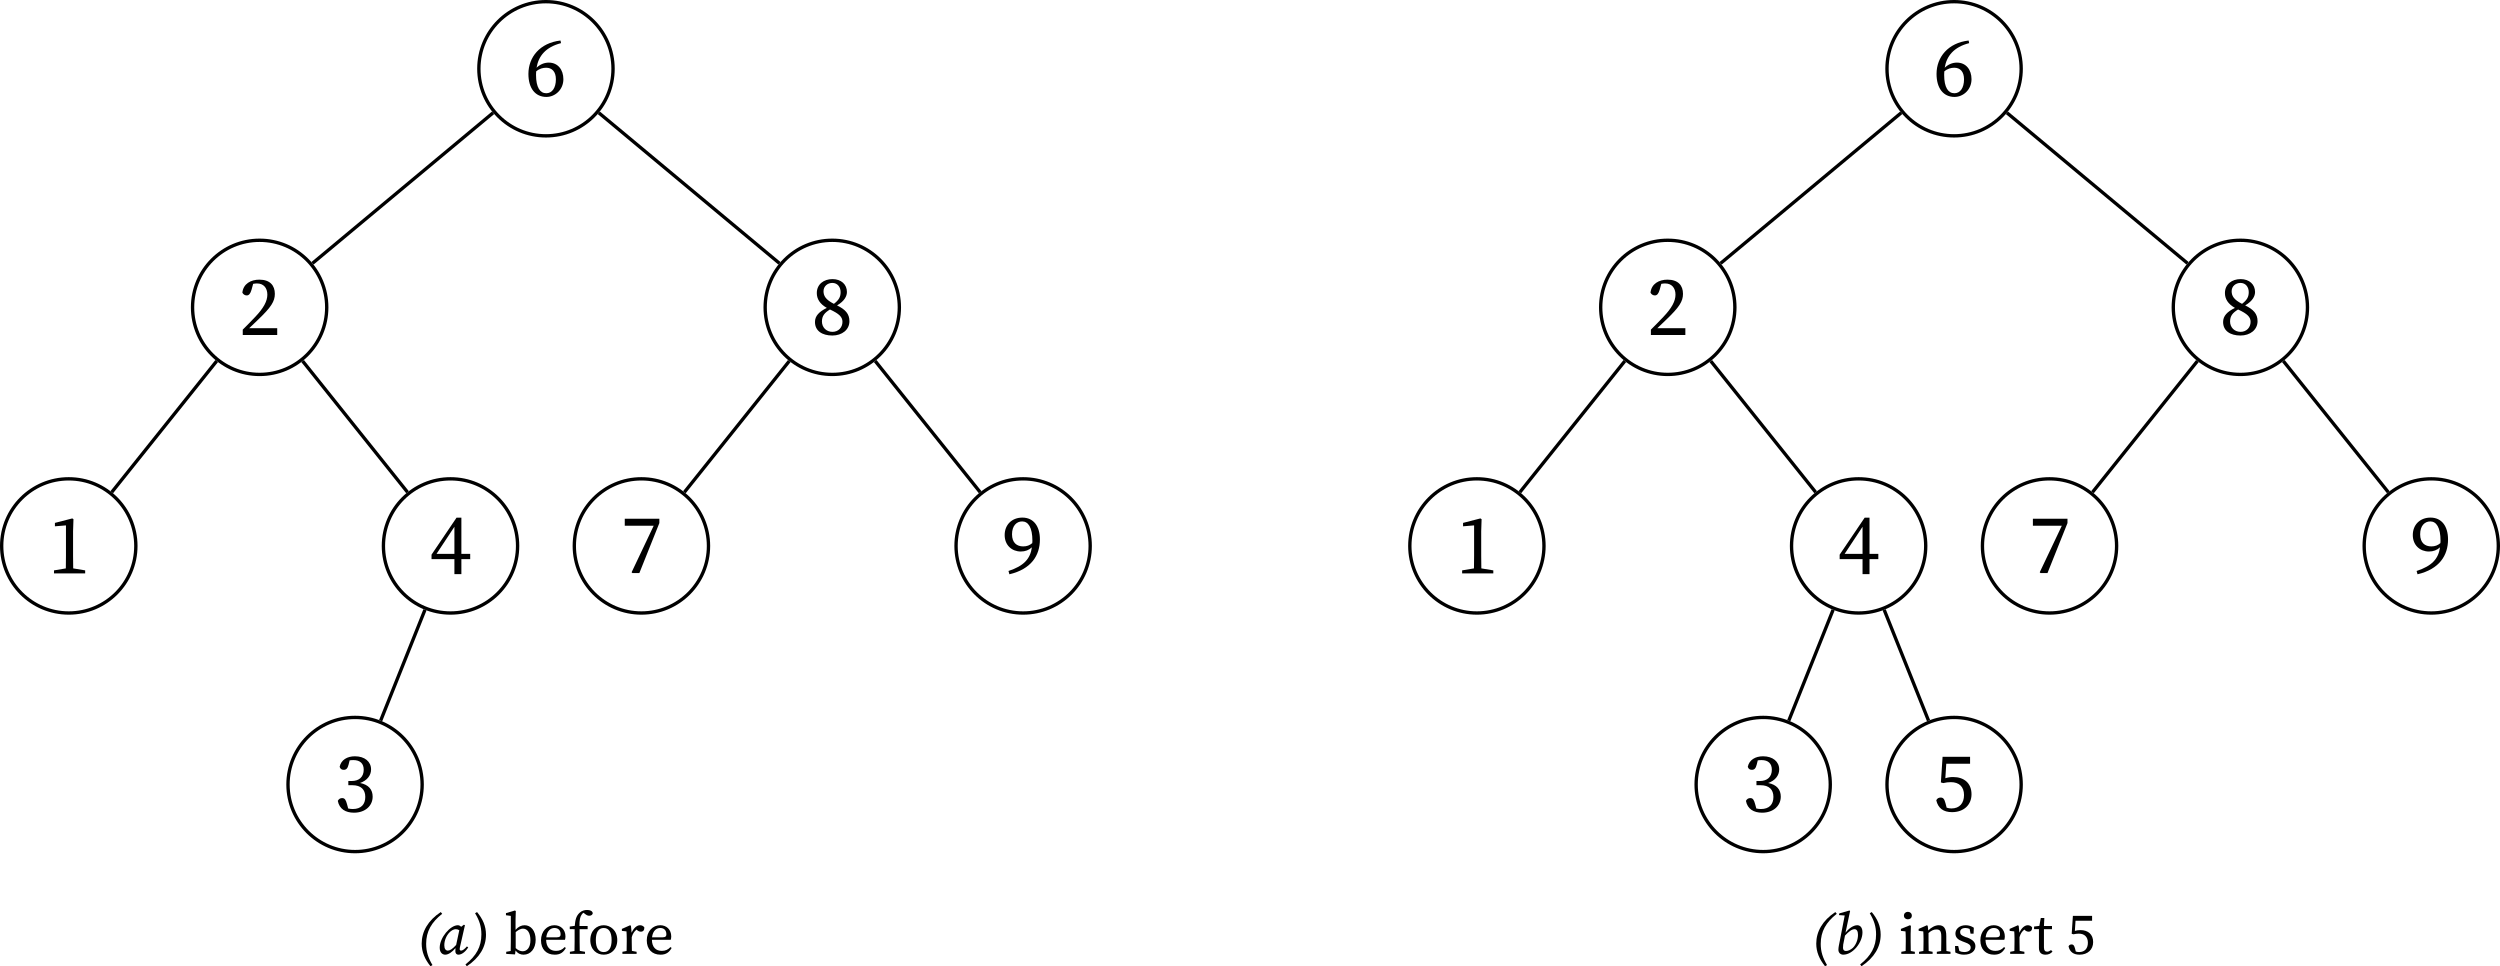 <?xml version="1.0" encoding="UTF-8" standalone="no"?>
<svg
   width="297.027pt"
   height="114.802pt"
   viewBox="0 0 297.027 114.802"
   version="1.1"
   id="svg71"
   sodipodi:docname="algo-insert-op-for-BST.pdf"
   xmlns:inkscape="http://www.inkscape.org/namespaces/inkscape"
   xmlns:sodipodi="http://sodipodi.sourceforge.net/DTD/sodipodi-0.dtd"
   xmlns:xlink="http://www.w3.org/1999/xlink"
   xmlns="http://www.w3.org/2000/svg"
   xmlns:svg="http://www.w3.org/2000/svg">
  <sodipodi:namedview
     id="namedview71"
     pagecolor="#ffffff"
     bordercolor="#000000"
     borderopacity="0.25"
     inkscape:showpageshadow="2"
     inkscape:pageopacity="0.0"
     inkscape:pagecheckerboard="0"
     inkscape:deskcolor="#d1d1d1"
     inkscape:document-units="pt" />
  <defs
     id="defs23">
    <g
       id="g23">
      <g
         id="glyph-0-0">
        <path
           d="m 1.312,-2.5 c 0,-0.125 0,-0.281 0.016,-0.406 0.375,-0.328 0.797,-0.438 1.188,-0.438 0.688,0 1.156,0.453 1.156,1.375 0,1.047 -0.469,1.656 -1.141,1.656 -0.734,0 -1.219,-0.672 -1.219,-2.188 z m 1.234,2.625 c 1.016,0 2.016,-0.844 2.016,-2.109 0,-1.125 -0.656,-1.969 -1.734,-1.969 -0.547,0 -1.047,0.219 -1.453,0.609 C 1.609,-4.75 2.469,-5.797 4.281,-6.266 l -0.062,-0.312 c -2.438,0.281 -3.812,1.969 -3.812,3.969 0,1.703 0.812,2.734 2.141,2.734 z m 0,0"
           id="path1" />
      </g>
      <g
         id="glyph-0-1">
        <path
           d="m 0.484,0 h 4.094 V -0.812 H 1.25 C 1.656,-1.203 2.047,-1.578 2.328,-1.844 3.859,-3.312 4.297,-4 4.297,-4.891 c 0,-0.984 -0.562,-1.688 -1.844,-1.688 -1,0 -1.906,0.484 -2.016,1.547 0.109,0.203 0.297,0.328 0.516,0.328 0.266,0 0.438,-0.203 0.578,-0.688 l 0.188,-0.688 C 1.906,-6.125 2.078,-6.125 2.203,-6.125 c 0.734,0 1.203,0.516 1.203,1.328 0,0.781 -0.453,1.609 -1.453,2.656 -0.422,0.453 -0.938,0.969 -1.469,1.5 z m 0,0"
           id="path2" />
      </g>
      <g
         id="glyph-0-2">
        <path
           d="M 0.734,0 H 4.438 V -0.359 L 3.016,-0.594 C 3.016,-1.094 3,-1.609 3,-2.109 V -5 L 3.047,-6.438 2.906,-6.531 0.844,-6 v 0.406 l 1.312,-0.109 v 3.594 c 0,0.5 0,1.016 -0.016,1.516 l -1.406,0.234 z m 0,0"
           id="path3" />
      </g>
      <g
         id="glyph-0-3">
        <path
           d="M 2.953,0.156 H 3.781 V -1.625 H 4.828 V -2.25 H 3.781 V -6.547 H 3.203 L 0.234,-2.156 V -1.625 h 2.719 z m -2.125,-2.406 2.125,-3.219 V -2.25 Z m 0,0"
           id="path4" />
      </g>
      <g
         id="glyph-0-4">
        <path
           d="m 2.359,0.125 c 1.344,0 2.219,-0.828 2.219,-1.906 0,-0.828 -0.469,-1.422 -1.5,-1.625 0.828,-0.281 1.312,-0.891 1.312,-1.609 0,-0.922 -0.75,-1.562 -1.922,-1.562 -0.906,0 -1.641,0.422 -1.812,1.25 0.078,0.266 0.266,0.359 0.484,0.359 0.328,0 0.469,-0.203 0.578,-0.625 l 0.125,-0.5 C 2.031,-6.125 2.172,-6.125 2.297,-6.125 c 0.781,0 1.219,0.406 1.219,1.141 0,0.844 -0.531,1.344 -1.422,1.344 H 1.688 v 0.5 h 0.484 c 1.016,0 1.531,0.516 1.531,1.391 0,0.891 -0.5,1.438 -1.484,1.438 -0.141,0 -0.328,-0.016 -0.547,-0.062 L 1.531,-0.891 c -0.141,-0.5 -0.25,-0.719 -0.578,-0.719 -0.219,0 -0.391,0.094 -0.516,0.328 C 0.625,-0.297 1.375,0.125 2.359,0.125 Z m 0,0"
           id="path5" />
      </g>
      <g
         id="glyph-0-5">
        <path
           d="M 1.453,-5.141 C 1.453,-5.734 1.938,-6.125 2.5,-6.125 c 0.625,0 0.984,0.5 0.984,1.094 0,0.562 -0.203,0.938 -0.797,1.391 -1,-0.5 -1.234,-0.969 -1.234,-1.5 z M 2.5,0.125 c 1.156,0 2.031,-0.688 2.031,-1.703 0,-0.875 -0.484,-1.391 -1.469,-1.875 0.906,-0.531 1.172,-1.125 1.172,-1.594 0,-0.891 -0.672,-1.531 -1.719,-1.531 -1.031,0 -1.859,0.609 -1.859,1.656 0,0.688 0.344,1.281 1.188,1.766 C 0.922,-2.703 0.438,-2.203 0.438,-1.484 0.438,-0.422 1.297,0.125 2.5,0.125 Z M 1.266,-1.547 c 0,-0.656 0.312,-1.031 0.953,-1.422 1.109,0.516 1.484,0.891 1.484,1.469 0,0.656 -0.469,1.188 -1.188,1.188 -0.734,0 -1.25,-0.531 -1.25,-1.234 z m 0,0"
           id="path6" />
      </g>
      <g
         id="glyph-0-6">
        <path
           d="M 1.422,0 H 2.25 L 4.625,-5.938 V -6.453 H 0.516 V -5.625 h 3.438 l -2.625,5.531 z m 0,0"
           id="path7" />
      </g>
      <g
         id="glyph-0-7">
        <path
           d="m 1.172,-4.594 c 0,-1.016 0.547,-1.531 1.203,-1.531 0.719,0 1.219,0.703 1.219,2.312 0,0.094 0,0.172 -0.016,0.266 C 3.266,-3.281 2.938,-3.156 2.5,-3.156 c -0.75,0 -1.328,-0.422 -1.328,-1.438 z m -0.312,4.75 c 2.594,-0.609 3.625,-2.234 3.625,-4.141 0,-1.578 -0.766,-2.594 -2.078,-2.594 -1.25,0 -2.109,0.844 -2.109,2.078 0,1.203 0.859,1.953 1.922,1.953 0.516,0 0.969,-0.172 1.312,-0.5 -0.188,1.375 -0.969,2.219 -2.781,2.812 z m 0,0"
           id="path8" />
      </g>
      <g
         id="glyph-0-8">
        <path
           d="M 2.25,0.125 C 3.641,0.125 4.562,-0.734 4.562,-2 4.562,-3.328 3.672,-4.047 2.375,-4.047 2.047,-4.047 1.75,-4 1.453,-3.906 L 1.562,-5.625 H 4.391 V -6.453 H 1.125 l -0.203,3.047 0.281,0.078 C 1.5,-3.406 1.828,-3.438 2.109,-3.438 c 0.969,0 1.562,0.531 1.562,1.531 0,0.953 -0.516,1.594 -1.5,1.594 -0.172,0 -0.375,-0.031 -0.562,-0.094 L 1.469,-0.938 C 1.328,-1.469 1.188,-1.609 0.891,-1.609 0.656,-1.609 0.469,-1.5 0.375,-1.281 0.594,-0.344 1.219,0.125 2.25,0.125 Z m 0,0"
           id="path9" />
      </g>
      <g
         id="glyph-1-0">
        <path
           d="M 1.5,1.469 1.734,1.328 c -0.516,-0.875 -0.75,-1.594 -0.75,-2.531 0,-1.469 0.625,-2.547 1.906,-3.562 L 2.719,-4.969 c -1.516,1 -2.266,2.312 -2.266,3.75 0,1 0.375,1.859 1.047,2.688 z m 0,0"
           id="path10" />
      </g>
      <g
         id="glyph-1-1">
        <path
           d="M 0.734,-1.016 C 0.734,-1.625 1,-2.188 1.328,-2.531 1.578,-2.797 1.875,-2.938 2.094,-2.938 c 0.156,0 0.297,0.047 0.422,0.125 l -0.375,1.75 c -0.453,0.5 -0.75,0.672 -0.984,0.672 -0.25,0 -0.422,-0.203 -0.422,-0.625 z M 2.406,0.094 c 0.469,0 0.906,-0.453 1.172,-0.859 l -0.156,-0.125 c -0.25,0.297 -0.516,0.5 -0.688,0.5 -0.094,0 -0.172,-0.062 -0.172,-0.156 0,-0.078 0.016,-0.219 0.062,-0.391 l 0.562,-2.469 -0.125,-0.062 -0.328,0.25 C 2.625,-3.328 2.5,-3.406 2.344,-3.406 c -0.906,0 -2.156,1.469 -2.156,2.672 0,0.578 0.328,0.828 0.656,0.828 0.375,0 0.828,-0.312 1.219,-0.781 -0.016,0.125 -0.016,0.234 -0.016,0.375 0,0.281 0.172,0.406 0.359,0.406 z m 0,0"
           id="path11" />
      </g>
      <g
         id="glyph-1-2">
        <path
           d="M 0.984,-4.969 0.75,-4.828 C 1.266,-3.969 1.5,-3.25 1.5,-2.312 1.5,-0.844 0.891,0.234 -0.391,1.25 l 0.156,0.219 c 1.531,-1.016 2.281,-2.312 2.281,-3.75 0,-1.016 -0.375,-1.859 -1.062,-2.688 z m 0,0"
           id="path12" />
      </g>
      <g
         id="glyph-1-3">
        <path
           d="m 1.016,-0.719 c 0,-0.266 0.016,-0.438 0.141,-0.969 L 1.25,-2.172 C 1.688,-2.656 2.078,-2.938 2.391,-2.938 c 0.25,0 0.406,0.234 0.406,0.672 0,0.578 -0.234,1.172 -0.609,1.547 -0.266,0.234 -0.547,0.375 -0.828,0.375 -0.219,0 -0.344,-0.141 -0.344,-0.375 z m 0.031,0.812 c 1.141,0 2.281,-1.453 2.281,-2.641 0,-0.625 -0.297,-0.859 -0.625,-0.859 -0.422,0 -0.969,0.344 -1.391,0.891 L 1.859,-5.094 1.781,-5.156 0.578,-4.812 0.531,-4.609 1.219,-4.562 0.641,-1.578 c -0.094,0.469 -0.172,0.797 -0.172,1.094 0,0.359 0.266,0.578 0.578,0.578 z m 0,0"
           id="path13" />
      </g>
      <g
         id="glyph-2-0">
        <path
           d="M 0.203,0 1.25,0.062 1.312,-0.406 c 0.297,0.391 0.625,0.5 0.953,0.5 0.828,0 1.438,-0.703 1.438,-1.781 0,-1.078 -0.578,-1.719 -1.312,-1.719 -0.391,0 -0.75,0.172 -1.078,0.547 v -1.25 l 0.031,-0.984 -0.109,-0.062 -1.062,0.312 v 0.25 L 0.75,-4.516 v 3.047 c 0,0.312 -0.016,0.781 -0.016,1.125 L 0.203,-0.25 Z M 2.188,-3 c 0.531,0 0.891,0.484 0.891,1.375 0,0.891 -0.422,1.312 -0.922,1.312 -0.25,0 -0.547,-0.109 -0.828,-0.375 V -2.594 C 1.703,-2.906 1.984,-3 2.188,-3 Z m 0,0"
           id="path14" />
      </g>
      <g
         id="glyph-2-1">
        <path
           d="m 1.906,-3.078 c 0.453,0 0.734,0.266 0.734,0.75 0,0.203 -0.078,0.359 -0.453,0.359 h -1.25 c 0.094,-0.812 0.547,-1.109 0.969,-1.109 z M 1.938,0.094 c 0.703,0 1.047,-0.312 1.328,-0.797 L 3.125,-0.812 C 2.844,-0.5 2.516,-0.359 2.094,-0.359 1.375,-0.359 0.938,-0.812 0.922,-1.672 H 3.156 c 0.031,-0.094 0.062,-0.234 0.062,-0.391 0,-0.844 -0.578,-1.344 -1.312,-1.344 -0.875,0 -1.594,0.719 -1.594,1.797 0,1.062 0.641,1.703 1.625,1.703 z m 0,0"
           id="path15" />
      </g>
      <g
         id="glyph-2-2">
        <path
           d="m 0.25,0 h 1.797 v -0.25 l -0.625,-0.109 C 1.422,-0.719 1.406,-1.094 1.406,-1.469 V -2.938 h 0.953 v -0.375 H 1.391 C 1.375,-4.047 1.469,-4.391 1.641,-4.656 1.719,-4.766 1.781,-4.844 1.859,-4.891 L 2.047,-4.75 c 0.172,0.141 0.328,0.219 0.5,0.219 0.25,0 0.406,-0.141 0.422,-0.312 -0.062,-0.281 -0.344,-0.375 -0.672,-0.375 -0.312,0 -0.625,0.078 -0.906,0.344 C 1,-4.5 0.891,-4.062 0.828,-3.328 L 0.234,-3.25 v 0.312 H 0.812 v 1.469 c 0,0.375 0,0.75 -0.016,1.125 L 0.25,-0.25 Z m 0,0"
           id="path16" />
      </g>
      <g
         id="glyph-2-3">
        <path
           d="m 1.906,0.094 c 0.812,0 1.609,-0.578 1.609,-1.734 0,-1.156 -0.812,-1.766 -1.609,-1.766 -0.812,0 -1.594,0.609 -1.594,1.766 0,1.156 0.781,1.734 1.594,1.734 z m 0,-0.312 c -0.609,0 -0.938,-0.484 -0.938,-1.422 0,-0.938 0.328,-1.438 0.938,-1.438 0.609,0 0.938,0.5 0.938,1.438 0,0.938 -0.328,1.422 -0.938,1.422 z m 0,0"
           id="path17" />
      </g>
      <g
         id="glyph-2-4">
        <path
           d="m 0.297,0 h 1.688 v -0.25 l -0.562,-0.109 C 1.406,-0.703 1.406,-1.156 1.406,-1.469 v -0.516 c 0.109,-0.406 0.297,-0.688 0.578,-0.906 L 2.062,-2.812 c 0.125,0.109 0.266,0.172 0.422,0.172 0.281,0 0.422,-0.172 0.422,-0.5 C 2.812,-3.297 2.609,-3.406 2.391,-3.406 c -0.375,0 -0.766,0.344 -1,0.891 L 1.312,-3.328 1.219,-3.406 0.234,-2.969 v 0.234 l 0.547,0.062 c 0.016,0.281 0.031,0.484 0.031,0.875 v 0.328 c 0,0.312 -0.016,0.781 -0.016,1.125 l -0.5,0.094 z m 0,0"
           id="path18" />
      </g>
      <g
         id="glyph-2-5">
        <path
           d="M 0.25,0 H 1.859 V -0.25 L 1.375,-0.344 c 0,-0.359 -0.016,-0.812 -0.016,-1.125 v -0.922 l 0.031,-0.938 -0.109,-0.078 -1.078,0.438 v 0.234 L 0.75,-2.672 c 0.016,0.281 0.031,0.5 0.031,0.875 v 0.328 c 0,0.312 -0.016,0.766 -0.016,1.125 L 0.25,-0.25 Z M 1.031,-4.109 C 1.297,-4.109 1.5,-4.281 1.5,-4.547 1.5,-4.812 1.297,-5 1.031,-5 0.766,-5 0.562,-4.812 0.562,-4.547 c 0,0.266 0.203,0.438 0.469,0.438 z m 0,0"
           id="path19" />
      </g>
      <g
         id="glyph-2-6">
        <path
           d="M 0.281,0 H 1.891 V -0.25 L 1.422,-0.344 C 1.406,-0.703 1.406,-1.156 1.406,-1.469 V -2.484 C 1.75,-2.781 2.031,-2.906 2.344,-2.906 c 0.422,0 0.578,0.203 0.578,0.844 v 0.594 c 0,0.328 0,0.781 -0.016,1.125 L 2.391,-0.25 V 0 h 1.625 V -0.25 L 3.531,-0.344 C 3.516,-0.703 3.516,-1.141 3.516,-1.469 v -0.641 c 0,-0.922 -0.297,-1.297 -0.891,-1.297 -0.438,0 -0.906,0.266 -1.25,0.625 L 1.312,-3.328 1.219,-3.406 0.234,-2.969 v 0.234 l 0.547,0.062 c 0.016,0.281 0.031,0.484 0.031,0.875 v 0.328 c 0,0.312 -0.016,0.766 -0.016,1.125 L 0.281,-0.25 Z m 0,0"
           id="path20" />
      </g>
      <g
         id="glyph-2-7">
        <path
           d="m 1.391,0.094 c 0.906,0 1.359,-0.469 1.359,-1 0,-0.438 -0.266,-0.766 -0.953,-1.031 L 1.578,-2 C 1.094,-2.188 0.938,-2.297 0.938,-2.609 c 0,-0.281 0.219,-0.469 0.641,-0.469 0.172,0 0.328,0.047 0.484,0.109 l 0.109,0.562 H 2.531 L 2.562,-3.109 C 2.266,-3.297 1.969,-3.406 1.594,-3.406 c -0.781,0 -1.219,0.484 -1.219,0.984 0,0.484 0.328,0.75 0.844,0.938 l 0.328,0.125 c 0.438,0.156 0.641,0.312 0.641,0.609 0,0.312 -0.25,0.531 -0.781,0.531 -0.203,0 -0.391,-0.047 -0.562,-0.125 L 0.703,-0.938 h -0.375 l 0.031,0.766 C 0.703,0 1,0.094 1.391,0.094 Z m 0,0"
           id="path21" />
      </g>
      <g
         id="glyph-2-8">
        <path
           d="m 1.422,0.094 c 0.359,0 0.641,-0.141 0.828,-0.375 L 2.078,-0.453 c -0.172,0.125 -0.312,0.188 -0.469,0.188 -0.234,0 -0.375,-0.156 -0.375,-0.516 V -2.938 H 2.188 v -0.375 H 1.234 L 1.281,-4.266 H 0.859 L 0.688,-3.328 0.062,-3.25 v 0.312 h 0.578 v 1.641 c 0,0.266 0,0.422 0,0.594 0,0.547 0.297,0.797 0.781,0.797 z m 0,0"
           id="path22" />
      </g>
      <g
         id="glyph-2-9">
        <path
           d="m 1.562,0.094 c 0.984,0 1.625,-0.609 1.625,-1.5 0,-0.922 -0.609,-1.422 -1.516,-1.422 -0.234,0 -0.453,0.031 -0.656,0.094 L 1.094,-3.938 H 3.062 V -4.516 H 0.781 l -0.141,2.125 0.203,0.062 C 1.047,-2.375 1.281,-2.406 1.484,-2.406 c 0.656,0 1.078,0.375 1.078,1.078 0,0.672 -0.359,1.109 -1.047,1.109 -0.125,0 -0.25,-0.016 -0.391,-0.062 l -0.094,-0.375 C 0.922,-1.031 0.828,-1.125 0.625,-1.125 c -0.172,0 -0.297,0.078 -0.359,0.234 0.141,0.656 0.594,0.984 1.297,0.984 z m 0,0"
           id="path23" />
      </g>
    </g>
  </defs>
  <path
     fill="none"
     stroke-width="0.399"
     stroke-linecap="butt"
     stroke-linejoin="miter"
     stroke="#000000"
     stroke-opacity="1"
     stroke-miterlimit="10"
     d="m 72.836,8.168 c 0,-4.402 -3.57,-7.969 -7.973,-7.969 -4.398,0 -7.969,3.566 -7.969,7.969 0,4.402 3.57,7.973 7.969,7.973 4.402,0 7.973,-3.57 7.973,-7.973 z m 0,0"
     id="path24" />
  <g
     fill="#000000"
     fill-opacity="1"
     id="g24"
     transform="translate(-17.625,3.0997735e-5)">
    <use
       xlink:href="#glyph-0-0"
       x="79.999"
       y="11.392"
       id="use24" />
  </g>
  <path
     fill="none"
     stroke-width="0.399"
     stroke-linecap="butt"
     stroke-linejoin="miter"
     stroke="#000000"
     stroke-opacity="1"
     stroke-miterlimit="10"
     d="m 38.82,36.516 c 0,-4.402 -3.57,-7.969 -7.973,-7.969 -4.402,0 -7.969,3.566 -7.969,7.969 0,4.402 3.566,7.969 7.969,7.969 4.402,0 7.973,-3.566 7.973,-7.969 z m 0,0"
     id="path25" />
  <g
     fill="#000000"
     fill-opacity="1"
     id="g25"
     transform="translate(-17.625,3.0997735e-5)">
    <use
       xlink:href="#glyph-0-1"
       x="45.983"
       y="39.804"
       id="use25" />
  </g>
  <path
     fill="none"
     stroke-width="0.399"
     stroke-linecap="butt"
     stroke-linejoin="miter"
     stroke="#000000"
     stroke-opacity="1"
     stroke-miterlimit="10"
     d="M 58.59,13.398 37.125,31.285"
     id="path26" />
  <path
     fill="none"
     stroke-width="0.399"
     stroke-linecap="butt"
     stroke-linejoin="miter"
     stroke="#000000"
     stroke-opacity="1"
     stroke-miterlimit="10"
     d="m 16.141,64.863 c 0,-4.402 -3.566,-7.973 -7.969,-7.973 -4.402,0 -7.973,3.57 -7.973,7.973 0,4.402 3.57,7.969 7.973,7.969 4.402,0 7.969,-3.566 7.969,-7.969 z m 0,0"
     id="path27" />
  <g
     fill="#000000"
     fill-opacity="1"
     id="g27"
     transform="translate(-17.625,3.0997735e-5)">
    <use
       xlink:href="#glyph-0-2"
       x="23.306"
       y="68.125"
       id="use27" />
  </g>
  <path
     fill="none"
     stroke-width="0.399"
     stroke-linecap="butt"
     stroke-linejoin="miter"
     stroke="#000000"
     stroke-opacity="1"
     stroke-miterlimit="10"
     d="M 25.746,42.895 13.273,58.484"
     id="path28" />
  <path
     fill="none"
     stroke-width="0.399"
     stroke-linecap="butt"
     stroke-linejoin="miter"
     stroke="#000000"
     stroke-opacity="1"
     stroke-miterlimit="10"
     d="m 61.496,64.863 c 0,-4.402 -3.566,-7.973 -7.969,-7.973 -4.402,0 -7.973,3.57 -7.973,7.973 0,4.402 3.57,7.969 7.973,7.969 4.402,0 7.969,-3.566 7.969,-7.969 z m 0,0"
     id="path29" />
  <g
     fill="#000000"
     fill-opacity="1"
     id="g29"
     transform="translate(-17.625,3.0997735e-5)">
    <use
       xlink:href="#glyph-0-3"
       x="68.661"
       y="68.055"
       id="use29" />
  </g>
  <path
     fill="none"
     stroke-width="0.399"
     stroke-linecap="butt"
     stroke-linejoin="miter"
     stroke="#000000"
     stroke-opacity="1"
     stroke-miterlimit="10"
     d="m 35.953,42.895 12.469,15.59"
     id="path30" />
  <path
     fill="none"
     stroke-width="0.399"
     stroke-linecap="butt"
     stroke-linejoin="miter"
     stroke="#000000"
     stroke-opacity="1"
     stroke-miterlimit="10"
     d="m 50.156,93.211 c 0,-4.402 -3.566,-7.973 -7.969,-7.973 -4.402,0 -7.969,3.57 -7.969,7.973 0,4.398 3.566,7.969 7.969,7.969 4.402,0 7.969,-3.57 7.969,-7.969 z m 0,0"
     id="path31" />
  <g
     fill="#000000"
     fill-opacity="1"
     id="g31"
     transform="translate(-17.625,3.0997735e-5)">
    <use
       xlink:href="#glyph-0-4"
       x="57.322"
       y="96.432"
       id="use31" />
  </g>
  <path
     fill="none"
     stroke-width="0.399"
     stroke-linecap="butt"
     stroke-linejoin="miter"
     stroke="#000000"
     stroke-opacity="1"
     stroke-miterlimit="10"
     d="M 50.492,72.449 45.223,85.625"
     id="path32" />
  <path
     fill="none"
     stroke-width="0.399"
     stroke-linecap="butt"
     stroke-linejoin="miter"
     stroke="#000000"
     stroke-opacity="1"
     stroke-miterlimit="10"
     d="m 106.852,36.516 c 0,-4.402 -3.57,-7.969 -7.969,-7.969 -4.402,0 -7.973,3.566 -7.973,7.969 0,4.402 3.57,7.969 7.973,7.969 4.398,0 7.969,-3.566 7.969,-7.969 z m 0,0"
     id="path33" />
  <g
     fill="#000000"
     fill-opacity="1"
     id="g33"
     transform="translate(-17.625,3.0997735e-5)">
    <use
       xlink:href="#glyph-0-5"
       x="114.015"
       y="39.739"
       id="use33" />
  </g>
  <path
     fill="none"
     stroke-width="0.399"
     stroke-linecap="butt"
     stroke-linejoin="miter"
     stroke="#000000"
     stroke-opacity="1"
     stroke-miterlimit="10"
     d="M 71.141,13.398 92.606,31.285"
     id="path34" />
  <path
     fill="none"
     stroke-width="0.399"
     stroke-linecap="butt"
     stroke-linejoin="miter"
     stroke="#000000"
     stroke-opacity="1"
     stroke-miterlimit="10"
     d="m 84.176,64.863 c 0,-4.402 -3.57,-7.973 -7.973,-7.973 -4.402,0 -7.969,3.57 -7.969,7.973 0,4.402 3.566,7.969 7.969,7.969 4.402,0 7.973,-3.566 7.973,-7.969 z m 0,0"
     id="path35" />
  <g
     fill="#000000"
     fill-opacity="1"
     id="g35"
     transform="translate(-17.625,3.0997735e-5)">
    <use
       xlink:href="#glyph-0-6"
       x="91.338"
       y="68.085"
       id="use35" />
  </g>
  <path
     fill="none"
     stroke-width="0.399"
     stroke-linecap="butt"
     stroke-linejoin="miter"
     stroke="#000000"
     stroke-opacity="1"
     stroke-miterlimit="10"
     d="M 93.777,42.895 81.309,58.484"
     id="path36" />
  <path
     fill="none"
     stroke-width="0.399"
     stroke-linecap="butt"
     stroke-linejoin="miter"
     stroke="#000000"
     stroke-opacity="1"
     stroke-miterlimit="10"
     d="m 129.527,64.863 c 0,-4.402 -3.566,-7.973 -7.969,-7.973 -4.402,0 -7.969,3.57 -7.969,7.973 0,4.402 3.566,7.969 7.969,7.969 4.402,0 7.969,-3.566 7.969,-7.969 z m 0,0"
     id="path37" />
  <g
     fill="#000000"
     fill-opacity="1"
     id="g37"
     transform="translate(-17.625,3.0997735e-5)">
    <use
       xlink:href="#glyph-0-7"
       x="136.692"
       y="68.075"
       id="use37" />
  </g>
  <path
     fill="none"
     stroke-width="0.399"
     stroke-linecap="butt"
     stroke-linejoin="miter"
     stroke="#000000"
     stroke-opacity="1"
     stroke-miterlimit="10"
     d="m 103.984,42.895 12.473,15.59"
     id="path38" />
  <g
     fill="#000000"
     fill-opacity="1"
     id="g38"
     transform="translate(-17.625,3.0997735e-5)">
    <use
       xlink:href="#glyph-1-0"
       x="67.273"
       y="113.333"
       id="use38" />
  </g>
  <g
     fill="#000000"
     fill-opacity="1"
     id="g40"
     transform="translate(-17.625,3.0997735e-5)">
    <use
       xlink:href="#glyph-1-1"
       x="69.679"
       y="113.333"
       id="use39" />
    <use
       xlink:href="#glyph-1-2"
       x="73.319"
       y="113.333"
       id="use40" />
  </g>
  <g
     fill="#000000"
     fill-opacity="1"
     id="g42"
     transform="translate(-17.625,3.0997735e-5)">
    <use
       xlink:href="#glyph-2-0"
       x="77.566"
       y="113.333"
       id="use41" />
    <use
       xlink:href="#glyph-2-1"
       x="81.59"
       y="113.333"
       id="use42" />
  </g>
  <g
     fill="#000000"
     fill-opacity="1"
     id="g43"
     transform="translate(-17.625,3.0997735e-5)">
    <use
       xlink:href="#glyph-2-2"
       x="85.084"
       y="113.333"
       id="use43" />
  </g>
  <g
     fill="#000000"
     fill-opacity="1"
     id="g45"
     transform="translate(-17.625,3.0997735e-5)">
    <use
       xlink:href="#glyph-2-3"
       x="87.448"
       y="113.333"
       id="use44" />
    <use
       xlink:href="#glyph-2-4"
       x="91.277"
       y="113.333"
       id="use45" />
  </g>
  <g
     fill="#000000"
     fill-opacity="1"
     id="g46"
     transform="translate(-17.625,3.0997735e-5)">
    <use
       xlink:href="#glyph-2-1"
       x="94.157"
       y="113.333"
       id="use46" />
  </g>
  <path
     fill="none"
     stroke-width="0.399"
     stroke-linecap="butt"
     stroke-linejoin="miter"
     stroke="#000000"
     stroke-opacity="1"
     stroke-miterlimit="10"
     d="m 240.137,8.168 c 0,-4.402 -3.57,-7.969 -7.973,-7.969 -4.398,0 -7.969,3.566 -7.969,7.969 0,4.402 3.57,7.973 7.969,7.973 4.402,0 7.973,-3.57 7.973,-7.973 z m 0,0"
     id="path46" />
  <g
     fill="#000000"
     fill-opacity="1"
     id="g47"
     transform="translate(-17.625,3.0997735e-5)">
    <use
       xlink:href="#glyph-0-0"
       x="247.3"
       y="11.392"
       id="use47" />
  </g>
  <path
     fill="none"
     stroke-width="0.399"
     stroke-linecap="butt"
     stroke-linejoin="miter"
     stroke="#000000"
     stroke-opacity="1"
     stroke-miterlimit="10"
     d="m 206.121,36.516 c 0,-4.402 -3.57,-7.969 -7.973,-7.969 -4.402,0 -7.969,3.566 -7.969,7.969 0,4.402 3.566,7.969 7.969,7.969 4.402,0 7.973,-3.566 7.973,-7.969 z m 0,0"
     id="path47" />
  <g
     fill="#000000"
     fill-opacity="1"
     id="g48"
     transform="translate(-17.625,3.0997735e-5)">
    <use
       xlink:href="#glyph-0-1"
       x="213.285"
       y="39.804"
       id="use48" />
  </g>
  <path
     fill="none"
     stroke-width="0.399"
     stroke-linecap="butt"
     stroke-linejoin="miter"
     stroke="#000000"
     stroke-opacity="1"
     stroke-miterlimit="10"
     d="M 225.891,13.398 204.426,31.285"
     id="path48" />
  <path
     fill="none"
     stroke-width="0.399"
     stroke-linecap="butt"
     stroke-linejoin="miter"
     stroke="#000000"
     stroke-opacity="1"
     stroke-miterlimit="10"
     d="m 183.441,64.863 c 0,-4.402 -3.566,-7.973 -7.969,-7.973 -4.402,0 -7.969,3.57 -7.969,7.973 0,4.402 3.566,7.969 7.969,7.969 4.402,0 7.969,-3.566 7.969,-7.969 z m 0,0"
     id="path49" />
  <g
     fill="#000000"
     fill-opacity="1"
     id="g49"
     transform="translate(-17.625,3.0997735e-5)">
    <use
       xlink:href="#glyph-0-2"
       x="190.608"
       y="68.125"
       id="use49" />
  </g>
  <path
     fill="none"
     stroke-width="0.399"
     stroke-linecap="butt"
     stroke-linejoin="miter"
     stroke="#000000"
     stroke-opacity="1"
     stroke-miterlimit="10"
     d="M 193.047,42.895 180.574,58.484"
     id="path50" />
  <path
     fill="none"
     stroke-width="0.399"
     stroke-linecap="butt"
     stroke-linejoin="miter"
     stroke="#000000"
     stroke-opacity="1"
     stroke-miterlimit="10"
     d="m 228.797,64.863 c 0,-4.402 -3.566,-7.973 -7.969,-7.973 -4.402,0 -7.973,3.57 -7.973,7.973 0,4.402 3.57,7.969 7.973,7.969 4.402,0 7.969,-3.566 7.969,-7.969 z m 0,0"
     id="path51" />
  <g
     fill="#000000"
     fill-opacity="1"
     id="g51"
     transform="translate(-17.625,3.0997735e-5)">
    <use
       xlink:href="#glyph-0-3"
       x="235.962"
       y="68.055"
       id="use51" />
  </g>
  <path
     fill="none"
     stroke-width="0.399"
     stroke-linecap="butt"
     stroke-linejoin="miter"
     stroke="#000000"
     stroke-opacity="1"
     stroke-miterlimit="10"
     d="m 203.254,42.895 12.469,15.59"
     id="path52" />
  <path
     fill="none"
     stroke-width="0.399"
     stroke-linecap="butt"
     stroke-linejoin="miter"
     stroke="#000000"
     stroke-opacity="1"
     stroke-miterlimit="10"
     d="m 217.457,93.211 c 0,-4.402 -3.566,-7.973 -7.969,-7.973 -4.402,0 -7.969,3.57 -7.969,7.973 0,4.398 3.566,7.969 7.969,7.969 4.402,0 7.969,-3.57 7.969,-7.969 z m 0,0"
     id="path53" />
  <g
     fill="#000000"
     fill-opacity="1"
     id="g53"
     transform="translate(-17.625,3.0997735e-5)">
    <use
       xlink:href="#glyph-0-4"
       x="224.623"
       y="96.432"
       id="use53" />
  </g>
  <path
     fill="none"
     stroke-width="0.399"
     stroke-linecap="butt"
     stroke-linejoin="miter"
     stroke="#000000"
     stroke-opacity="1"
     stroke-miterlimit="10"
     d="m 217.793,72.449 -5.27,13.176"
     id="path54" />
  <path
     fill="none"
     stroke-width="0.399"
     stroke-linecap="butt"
     stroke-linejoin="miter"
     stroke="#000000"
     stroke-opacity="1"
     stroke-miterlimit="10"
     d="m 240.137,93.211 c 0,-4.402 -3.57,-7.973 -7.969,-7.973 -4.402,0 -7.973,3.57 -7.973,7.973 0,4.398 3.57,7.969 7.973,7.969 4.398,0 7.969,-3.57 7.969,-7.969 z m 0,0"
     id="path55" />
  <g
     fill="#000000"
     fill-opacity="1"
     id="g55"
     transform="translate(-17.625,3.0997735e-5)">
    <use
       xlink:href="#glyph-0-8"
       x="247.3"
       y="96.367"
       id="use55" />
  </g>
  <path
     fill="none"
     stroke-width="0.399"
     stroke-linecap="butt"
     stroke-linejoin="miter"
     stroke="#000000"
     stroke-opacity="1"
     stroke-miterlimit="10"
     d="m 223.859,72.449 5.273,13.176"
     id="path56" />
  <path
     fill="none"
     stroke-width="0.399"
     stroke-linecap="butt"
     stroke-linejoin="miter"
     stroke="#000000"
     stroke-opacity="1"
     stroke-miterlimit="10"
     d="m 274.152,36.516 c 0,-4.402 -3.566,-7.969 -7.969,-7.969 -4.402,0 -7.973,3.566 -7.973,7.969 0,4.402 3.57,7.969 7.973,7.969 4.402,0 7.969,-3.566 7.969,-7.969 z m 0,0"
     id="path57" />
  <g
     fill="#000000"
     fill-opacity="1"
     id="g57"
     transform="translate(-17.625,3.0997735e-5)">
    <use
       xlink:href="#glyph-0-5"
       x="281.316"
       y="39.739"
       id="use57" />
  </g>
  <path
     fill="none"
     stroke-width="0.399"
     stroke-linecap="butt"
     stroke-linejoin="miter"
     stroke="#000000"
     stroke-opacity="1"
     stroke-miterlimit="10"
     d="m 238.441,13.398 21.465,17.887"
     id="path58" />
  <path
     fill="none"
     stroke-width="0.399"
     stroke-linecap="butt"
     stroke-linejoin="miter"
     stroke="#000000"
     stroke-opacity="1"
     stroke-miterlimit="10"
     d="m 251.477,64.863 c 0,-4.402 -3.57,-7.973 -7.973,-7.973 -4.402,0 -7.969,3.57 -7.969,7.973 0,4.402 3.566,7.969 7.969,7.969 4.402,0 7.973,-3.566 7.973,-7.969 z m 0,0"
     id="path59" />
  <g
     fill="#000000"
     fill-opacity="1"
     id="g59"
     transform="translate(-17.625,3.0997735e-5)">
    <use
       xlink:href="#glyph-0-6"
       x="258.639"
       y="68.085"
       id="use59" />
  </g>
  <path
     fill="none"
     stroke-width="0.399"
     stroke-linecap="butt"
     stroke-linejoin="miter"
     stroke="#000000"
     stroke-opacity="1"
     stroke-miterlimit="10"
     d="M 261.078,42.895 248.609,58.484"
     id="path60" />
  <path
     fill="none"
     stroke-width="0.399"
     stroke-linecap="butt"
     stroke-linejoin="miter"
     stroke="#000000"
     stroke-opacity="1"
     stroke-miterlimit="10"
     d="m 296.828,64.863 c 0,-4.402 -3.566,-7.973 -7.969,-7.973 -4.402,0 -7.969,3.57 -7.969,7.973 0,4.402 3.566,7.969 7.969,7.969 4.402,0 7.969,-3.566 7.969,-7.969 z m 0,0"
     id="path61" />
  <g
     fill="#000000"
     fill-opacity="1"
     id="g61"
     transform="translate(-17.625,3.0997735e-5)">
    <use
       xlink:href="#glyph-0-7"
       x="303.993"
       y="68.075"
       id="use61" />
  </g>
  <path
     fill="none"
     stroke-width="0.399"
     stroke-linecap="butt"
     stroke-linejoin="miter"
     stroke="#000000"
     stroke-opacity="1"
     stroke-miterlimit="10"
     d="m 271.285,42.895 12.473,15.59"
     id="path62" />
  <g
     fill="#000000"
     fill-opacity="1"
     id="g64"
     transform="translate(-17.625,3.0997735e-5)">
    <use
       xlink:href="#glyph-1-0"
       x="232.963"
       y="113.333"
       id="use62" />
    <use
       xlink:href="#glyph-1-3"
       x="235.578"
       y="113.333"
       id="use63" />
    <use
       xlink:href="#glyph-1-2"
       x="239.023"
       y="113.333"
       id="use64" />
  </g>
  <g
     fill="#000000"
     fill-opacity="1"
     id="g69"
     transform="translate(-17.625,3.0997735e-5)">
    <use
       xlink:href="#glyph-2-5"
       x="243.271"
       y="113.333"
       id="use65" />
    <use
       xlink:href="#glyph-2-6"
       x="245.349"
       y="113.333"
       id="use66" />
    <use
       xlink:href="#glyph-2-7"
       x="249.575"
       y="113.333"
       id="use67" />
    <use
       xlink:href="#glyph-2-1"
       x="252.602"
       y="113.333"
       id="use68" />
    <use
       xlink:href="#glyph-2-4"
       x="256.159"
       y="113.333"
       id="use69" />
  </g>
  <g
     fill="#000000"
     fill-opacity="1"
     id="g70"
     transform="translate(-17.625,3.0997735e-5)">
    <use
       xlink:href="#glyph-2-8"
       x="259.234"
       y="113.333"
       id="use70" />
  </g>
  <g
     fill="#000000"
     fill-opacity="1"
     id="g71"
     transform="translate(-17.625,3.0997735e-5)">
    <use
       xlink:href="#glyph-2-9"
       x="263.126"
       y="113.333"
       id="use71" />
  </g>
</svg>
